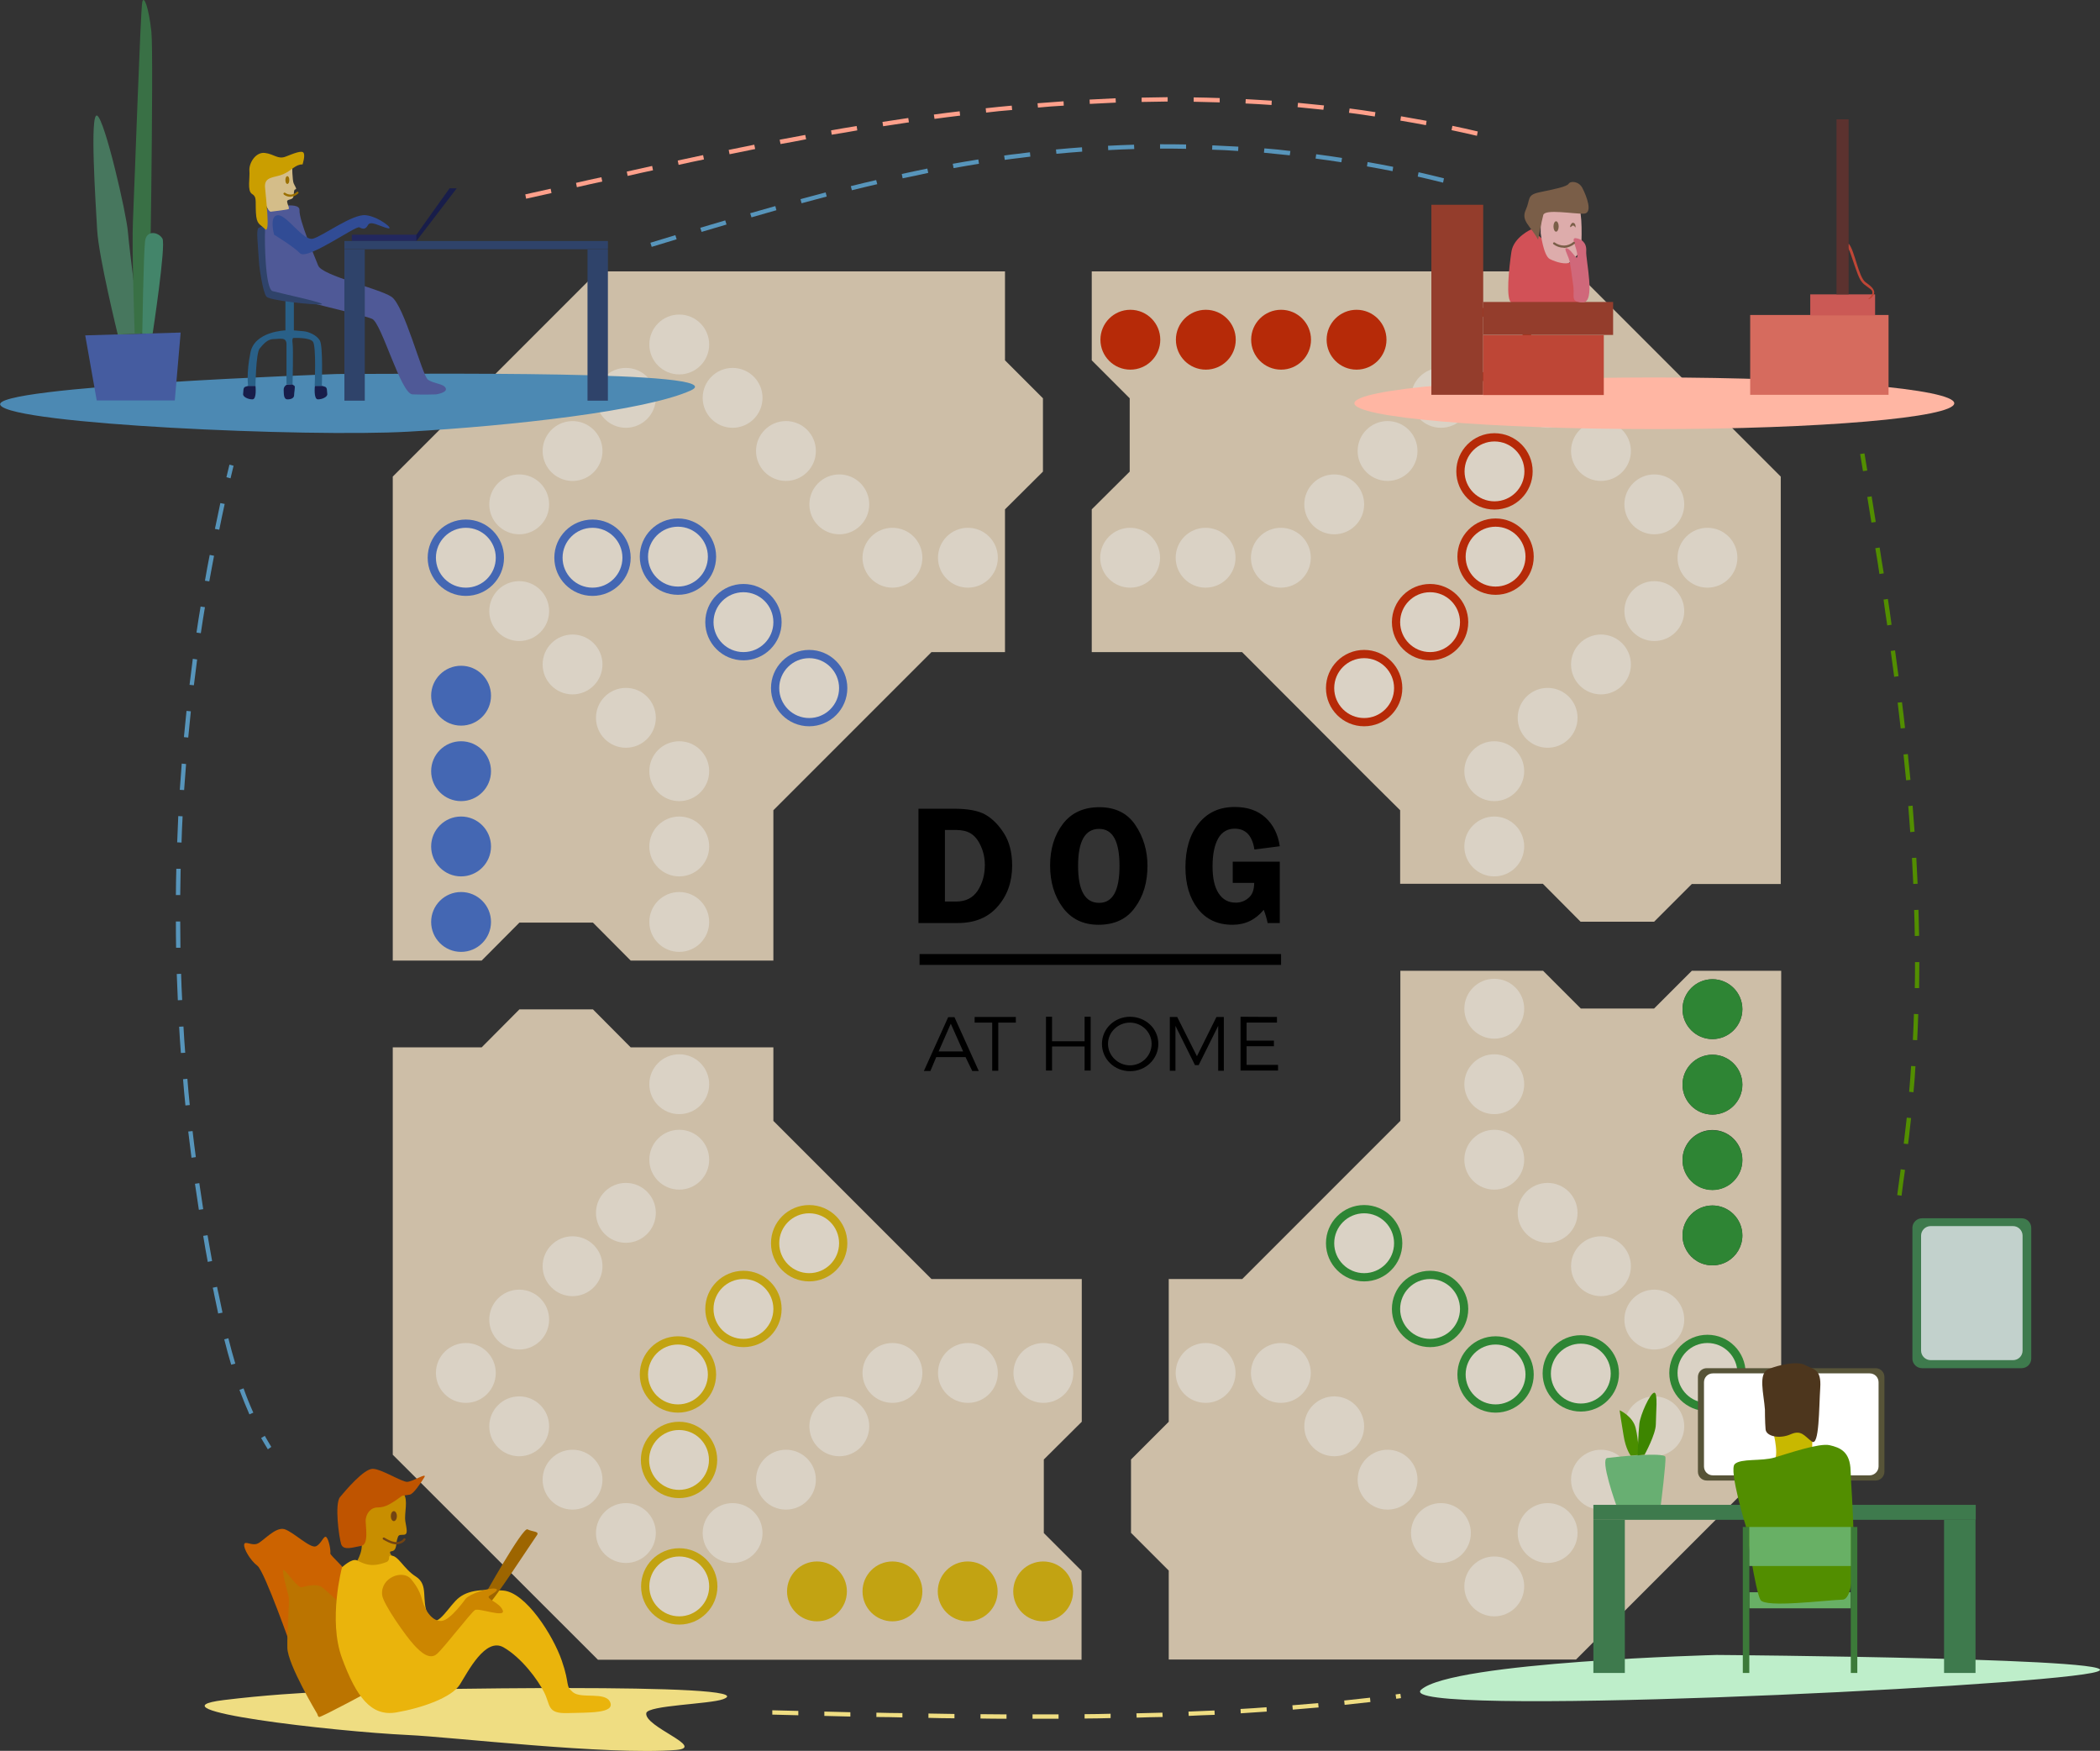 <?xml version="1.0" encoding="utf-8"?>
<!-- Generator: Adobe Illustrator 23.0.1, SVG Export Plug-In . SVG Version: 6.00 Build 0)  -->
<svg version="1.1" id="Ebene_1" xmlns="http://www.w3.org/2000/svg" xmlns:xlink="http://www.w3.org/1999/xlink" x="0px" y="0px"
	 viewBox="0 0 968.3 807.1" style="enable-background:new 0 0 968.3 807.1;" xml:space="preserve">
<rect x="0" y="0" width="968.3" height="807.1" fill="#333333" stroke="none"/>
<style type="text/css">
	.st0{opacity:0.85;}
	.st1{fill:#E7D6BB;}
	.st2{fill-rule:evenodd;clip-rule:evenodd;fill:#CC2800;}
	.st3{fill:#F7EDDE;}
	.st4{fill:#CC2800;}
	.st5{fill-rule:evenodd;clip-rule:evenodd;fill:#2D9334;}
	.st6{fill:#2D9334;}
	.st7{fill-rule:evenodd;clip-rule:evenodd;fill:#DBB60C;}
	.st8{fill:#DBB60C;}
	.st9{fill-rule:evenodd;clip-rule:evenodd;fill:#4770C9;}
	.st10{fill:#4770C9;}
	.st11{fill:#FFB6A3;}
	.st12{fill:#BEEECA;}
	.st13{fill:#575438;}
	.st14{fill:#FFFFFF;}
	.st15{fill:#C8B800;}
	.st16{fill:#3E7A4D;}
	.st17{fill:#68AF72;}
	.st18{fill:#4A8E00;}
	.st19{fill:#3D8500;}
	.st20{fill:#68B065;}
	.st21{fill:#528E00;}
	.st22{fill:#4D361D;}
	.st23{fill:#3C7A39;}
	.st24{fill:#C2D1CC;}
	.st25{fill:#EFDD82;}
	.st26{fill:#CC6300;}
	.st27{fill:#BB7400;}
	.st28{fill:#C88E00;}
	.st29{fill:#EAB40C;}
	.st30{fill:#BF5400;}
	.st31{fill:#9D6500;}
	.st32{fill:#CC8600;}
	.st33{fill:#724313;}
	.st34{fill:#4C89B3;}
	.st35{fill:#455CA0;}
	.st36{fill:#47775E;}
	.st37{fill:#397045;}
	.st38{fill:#43856A;}
	.st39{fill:#296088;}
	.st40{fill:#4F5997;}
	.st41{fill:#314C95;}
	.st42{fill:#22275E;}
	.st43{fill:#181D4A;}
	.st44{fill:#D4BD89;}
	.st45{fill:#2F436A;}
	.st46{fill:#CA9E00;}
	.st47{fill:#9B7000;}
	.st48{fill:#5795BB;}
	.st49{fill:#D25157;}
	.st50{fill:#943D2C;}
	.st51{fill:#BE4636;}
	.st52{fill:#D66B5E;}
	.st53{fill:#CB5955;}
	.st54{fill:#DDACAB;}
	.st55{fill:#7A5E48;}
	.st56{fill:#D0687A;}
	.st57{fill:#5C322F;}
	.st58{fill:#FFA08B;}
	.st59{fill:#2C709F;}
</style>
<g id="Ebene_3">
	<g class="st0">
		<g>
			<polygon class="st1" points="726.5,125.1 632.5,125.1 503.4,125.1 503.4,166.1 520.9,183.6 520.9,217.4 503.4,234.8 503.4,300.6 
				572.7,300.6 632.5,360.5 645.6,373.5 645.6,407.4 711.4,407.4 728.8,424.9 762.7,424.9 780.1,407.5 821.1,407.5 821.1,219.7 			
				"/>
			<g>
				<circle class="st2" cx="689.1" cy="217.3" r="17.6"/>
				<circle class="st2" cx="689.6" cy="256.6" r="17.6"/>
				<circle class="st2" cx="659.4" cy="286.8" r="17.6"/>
				<circle class="st2" cx="629" cy="317.2" r="17.6"/>
			</g>
			<circle class="st2" cx="689" cy="158.8" r="17.6"/>
			<g id="RFinish_3_">
				<circle id="f92_3_" class="st3" cx="689.1" cy="217.3" r="13.8"/>
				<circle id="f93_3_" class="st3" cx="689.6" cy="256.6" r="13.8"/>
				<circle id="f94_3_" class="st3" cx="659.4" cy="286.8" r="13.8"/>
				<circle id="f95_3_" class="st3" cx="629" cy="317.2" r="13.8"/>
			</g>
			<g id="RBase_3_">
				<circle id="f77_3_" class="st4" cx="590.7" cy="156.6" r="13.8"/>
				<circle id="f76_3_" class="st4" cx="625.5" cy="156.6" r="13.8"/>
				<circle id="f79_3_" class="st4" cx="521.2" cy="156.6" r="13.8"/>
				<circle id="f78_3_" class="st4" cx="556" cy="156.6" r="13.8"/>
			</g>
			<circle id="f54_3_" class="st3" cx="521.1" cy="257.1" r="13.8"/>
			<circle id="f53_3_" class="st3" cx="555.9" cy="257.1" r="13.8"/>
			<circle id="f52_3_" class="st3" cx="590.6" cy="257.1" r="13.8"/>
			<circle id="f51_3_" class="st3" cx="615.2" cy="232.5" r="13.8"/>
			<circle id="f50_3_" class="st3" cx="639.8" cy="207.9" r="13.8"/>
			<circle id="f49_3_" class="st3" cx="664.4" cy="183.4" r="13.8"/>
			<circle id="f48_3_" class="st3" cx="689" cy="158.8" r="13.8"/>
			<circle id="f47_3_" class="st3" cx="713.6" cy="183.4" r="13.8"/>
			<circle id="f46_3_" class="st3" cx="738.2" cy="207.9" r="13.8"/>
			<circle id="f45_3_" class="st3" cx="762.8" cy="232.5" r="13.8"/>
			<circle id="f44_3_" class="st3" cx="787.3" cy="257.1" r="13.8"/>
			<circle id="f43_3_" class="st3" cx="762.8" cy="281.7" r="13.8"/>
			<circle id="f42_3_" class="st3" cx="738.2" cy="306.3" r="13.8"/>
			<circle id="f41_3_" class="st3" cx="713.6" cy="330.9" r="13.8"/>
			<circle id="f40_3_" class="st3" cx="689" cy="355.5" r="13.8"/>
			<circle id="f39_3_" class="st3" cx="689" cy="390.2" r="13.8"/>
		</g>
		<g>
			<path class="st1" d="M780.1,447.5l-17.4,17.4h-33.8l-17.4-17.4h-65.8v69.2l-59.8,59.8l-13.1,13.1h-33.9v65.8l-17.4,17.4v33.8
				l17.4,17.4v41h187.8l94.6-94.6v-94V447.5H780.1z M789.6,451.4c7.6,0,13.8,6.2,13.8,13.8c0,7.6-6.2,13.8-13.8,13.8
				s-13.8-6.2-13.8-13.8S782,451.4,789.6,451.4z M789.6,486.2c7.6,0,13.8,6.2,13.8,13.8c0,7.6-6.2,13.8-13.8,13.8
				s-13.8-6.2-13.8-13.8C775.8,492.4,782,486.2,789.6,486.2z M789.6,520.9c7.6,0,13.8,6.2,13.8,13.8s-6.2,13.8-13.8,13.8
				s-13.8-6.2-13.8-13.8C775.8,527.1,782,520.9,789.6,520.9z M789.6,583.3c-5.1,0-9.5-2.7-11.9-6.8c-1.2-2.1-1.9-4.4-1.9-7
				c0-7.6,6.2-13.8,13.8-13.8s13.8,6.2,13.8,13.8c0,2.6-0.7,4.9-1.9,7C799.1,580.6,794.7,583.3,789.6,583.3z"/>
			<g>
				<g>
					<circle class="st5" cx="728.9" cy="633.1" r="17.6"/>
					<circle class="st5" cx="689.6" cy="633.6" r="17.6"/>
					<circle class="st5" cx="659.4" cy="603.4" r="17.6"/>
					<circle class="st5" cx="629" cy="573.1" r="17.6"/>
				</g>
				<circle class="st5" cx="787.3" cy="632.9" r="17.6"/>
			</g>
			<circle class="st6" cx="789.6" cy="534.8" r="13.8"/>
			<circle class="st6" cx="789.6" cy="465.2" r="13.8"/>
			<circle class="st6" cx="789.6" cy="500" r="13.8"/>
			<path class="st6" d="M789.6,555.7c-7.6,0-13.8,6.2-13.8,13.8c0,2.6,0.7,4.9,1.9,7c2.4,4.1,6.8,6.8,11.9,6.8s9.5-2.7,11.9-6.8
				c1.2-2.1,1.9-4.4,1.9-7C803.4,561.9,797.2,555.7,789.6,555.7z"/>
			<g id="GFinish_3_">
				<ellipse id="f88_3_" class="st3" cx="728.9" cy="633.2" rx="13.8" ry="13.8"/>
				<circle id="f89_3_" class="st3" cx="689.6" cy="633.6" r="13.8"/>
				<circle id="f90_3_" class="st3" cx="659.4" cy="603.4" r="13.8"/>
				<circle id="f91_3_" class="st3" cx="629" cy="573.1" r="13.8"/>
			</g>
			<circle id="f38_3_" class="st3" cx="689" cy="465" r="13.8"/>
			<circle id="f37_3_" class="st3" cx="689" cy="499.8" r="13.8"/>
			<circle id="f36_3_" class="st3" cx="689" cy="534.6" r="13.8"/>
			<circle id="f35_3_" class="st3" cx="713.6" cy="559.1" r="13.8"/>
			<circle id="f34_3_" class="st3" cx="738.2" cy="583.7" r="13.8"/>
			<circle id="f33_3_" class="st3" cx="762.8" cy="608.3" r="13.8"/>
			<circle id="f32_3_" class="st3" cx="787.3" cy="632.9" r="13.8"/>
			<circle id="f31_3_" class="st3" cx="762.8" cy="657.5" r="13.8"/>
			<circle id="f30_3_" class="st3" cx="738.2" cy="682.1" r="13.8"/>
			<circle id="f29_3_" class="st3" cx="713.6" cy="706.7" r="13.8"/>
			<circle id="f28_3_" class="st3" cx="689" cy="731.3" r="13.8"/>
			<circle id="f27_3_" class="st3" cx="664.4" cy="706.7" r="13.8"/>
			<circle id="f26_3_" class="st3" cx="639.8" cy="682.1" r="13.8"/>
			<circle id="f25_3_" class="st3" cx="615.2" cy="657.5" r="13.8"/>
			<circle id="f24_3_" class="st3" cx="590.6" cy="632.9" r="13.8"/>
			<circle id="f23_3_" class="st3" cx="555.9" cy="632.9" r="13.8"/>
		</g>
		<g>
			<polygon class="st1" points="498.8,655.4 498.8,589.6 429.5,589.6 369.7,529.8 356.6,516.7 356.6,482.8 290.8,482.8 273.4,465.3 
				239.5,465.3 222.1,482.8 181.1,482.8 181.1,670.6 275.7,765.1 369.7,765.1 498.7,765.1 498.7,724.1 481.3,706.7 481.3,672.8 			
				"/>
			<g>
				<g>
					<circle class="st7" cx="313.1" cy="673" r="17.6"/>
					<circle class="st7" cx="312.6" cy="633.6" r="17.6"/>
					<circle class="st7" cx="342.8" cy="603.4" r="17.6"/>
					<circle class="st7" cx="373.1" cy="573.1" r="17.6"/>
				</g>
				<circle class="st7" cx="313.2" cy="731.3" r="17.6"/>
			</g>
			<g id="YFinish_3_">
				<circle class="st3" cx="313.1" cy="673" r="13.8"/>
				<circle class="st3" cx="312.6" cy="633.6" r="13.8"/>
				<circle class="st3" cx="342.8" cy="603.4" r="13.8"/>
				<circle class="st3" cx="373.1" cy="573.1" r="13.8"/>
			</g>
			<g id="YBase_3_">
				<circle id="f69_3_" class="st8" cx="411.5" cy="733.6" r="13.8"/>
				<circle id="f68_3_" class="st8" cx="376.7" cy="733.6" r="13.8"/>
				<circle id="f70_3_" class="st8" cx="481" cy="733.6" r="13.8"/>
				<circle id="f71_3_" class="st8" cx="446.2" cy="733.6" r="13.8"/>
			</g>
			<circle id="f22_3_" class="st3" cx="481.1" cy="632.9" r="13.8"/>
			<circle id="f21_3_" class="st3" cx="446.3" cy="632.9" r="13.8"/>
			<circle id="f20_3_" class="st3" cx="411.5" cy="632.9" r="13.8"/>
			<circle id="f19_3_" class="st3" cx="387" cy="657.5" r="13.8"/>
			<circle id="f18_3_" class="st3" cx="362.4" cy="682.1" r="13.8"/>
			<circle id="f17_3_" class="st3" cx="337.8" cy="706.7" r="13.8"/>
			<circle id="f16_3_" class="st3" cx="313.2" cy="731.3" r="13.8"/>
			<circle id="f15_3_" class="st3" cx="288.6" cy="706.7" r="13.8"/>
			<circle id="f14_3_" class="st3" cx="264" cy="682.1" r="13.8"/>
			<circle id="f13_3_" class="st3" cx="239.4" cy="657.5" r="13.8"/>
			<circle id="f12_3_" class="st3" cx="214.8" cy="632.9" r="13.8"/>
			<circle id="f11_3_" class="st3" cx="239.4" cy="608.3" r="13.8"/>
			<circle id="f10_3_" class="st3" cx="264" cy="583.7" r="13.8"/>
			<circle id="f9_3_" class="st3" cx="288.6" cy="559.1" r="13.8"/>
			<circle id="f8_3_" class="st3" cx="313.2" cy="534.6" r="13.8"/>
			<circle id="f7_3_" class="st3" cx="313.2" cy="499.8" r="13.8"/>
		</g>
		<g>
			<polygon class="st1" points="463.4,166.1 463.4,125.1 275.7,125.1 181.1,219.7 181.1,313.7 181.1,442.8 222.1,442.8 239.5,425.3 
				273.4,425.3 290.8,442.8 356.6,442.8 356.6,373.5 416.4,313.7 429.5,300.6 463.4,300.6 463.4,234.8 480.9,217.4 480.9,183.6 			
				"/>
			<g>
				<g>
					<circle class="st9" cx="273.2" cy="257.1" r="17.6"/>
					<circle class="st9" cx="312.6" cy="256.6" r="17.6"/>
					<circle class="st9" cx="342.8" cy="286.8" r="17.6"/>
					<circle class="st9" cx="373.1" cy="317.2" r="17.6"/>
				</g>
				<circle class="st9" cx="214.8" cy="257.1" r="17.6"/>
			</g>
			<g id="BFinish_3_">
				<circle id="f80_3_" class="st3" cx="273.2" cy="257.1" r="13.8"/>
				<circle id="f81_3_" class="st3" cx="312.6" cy="256.6" r="13.8"/>
				<circle id="f82_3_" class="st3" cx="342.8" cy="286.8" r="13.8"/>
				<circle id="f83_3_" class="st3" cx="373.1" cy="317.2" r="13.8"/>
			</g>
			<g id="BBase_3_">
				<circle id="f65_3_" class="st10" cx="212.6" cy="355.5" r="13.8"/>
				<circle id="f64_3_" class="st10" cx="212.6" cy="320.7" r="13.8"/>
				<circle id="f67_3_" class="st10" cx="212.6" cy="425" r="13.8"/>
				<circle id="f66_3_" class="st10" cx="212.6" cy="390.2" r="13.8"/>
			</g>
			<circle id="f63_3_" class="st3" cx="239.4" cy="232.5" r="13.8"/>
			
				<ellipse id="f62_3_" transform="matrix(0.6 -0.8 0.8 0.6 -60.711 294.374)" class="st3" cx="264" cy="207.9" rx="13.8" ry="13.8"/>
			<circle id="f61_3_" class="st3" cx="288.6" cy="183.4" r="13.8"/>
			<circle id="f60_3_" class="st3" cx="313.2" cy="158.8" r="13.8"/>
			<circle id="f59_3_" class="st3" cx="337.8" cy="183.4" r="13.8"/>
			<circle id="f58_3_" class="st3" cx="362.4" cy="207.9" r="13.8"/>
			<circle id="f57_3_" class="st3" cx="387" cy="232.5" r="13.8"/>
			<circle id="f56_3_" class="st3" cx="411.5" cy="257.1" r="13.8"/>
			<circle id="f55_3_" class="st3" cx="446.3" cy="257.1" r="13.8"/>
			<circle id="f6_3_" class="st3" cx="313.2" cy="425" r="13.8"/>
			<circle id="f5_3_" class="st3" cx="313.2" cy="390.2" r="13.8"/>
			<circle id="f4_3_" class="st3" cx="313.2" cy="355.5" r="13.8"/>
			<circle id="f3_3_" class="st3" cx="288.6" cy="330.9" r="13.8"/>
			<circle id="f2_3_" class="st3" cx="264" cy="306.3" r="13.8"/>
			<circle id="f1_3_" class="st3" cx="239.4" cy="281.7" r="13.8"/>
			<circle id="f0_3_" class="st3" cx="214.8" cy="257.1" r="13.8"/>
		</g>
	</g>
	<rect x="424" y="439.8" width="166.7" height="5"/>
</g>
<g>
	<ellipse class="st11" cx="762.8" cy="185.9" rx="138.3" ry="11.9"/>
	<g>
		<path class="st12" d="M791.6,762.9c0,0,207.1,1.6,172.9,8.3c-34.2,6.8-323.8,20.6-309.2,7.7C669.8,766,791.6,762.9,791.6,762.9z"
			/>
		<path class="st13" d="M864.8,682.5H787c-2.3,0-4.1-1.8-4.1-4.1v-43.6c0-2.3,1.8-4.1,4.1-4.1h77.8c2.3,0,4.1,1.8,4.1,4.1v43.6
			C868.9,680.6,867.1,682.5,864.8,682.5z"/>
		<path class="st14" d="M862.1,680.1h-72.3c-2.3,0-4.1-1.8-4.1-4.1v-38.8c0-2.3,1.8-4.1,4.1-4.1h72.3c2.3,0,4.1,1.8,4.1,4.1V676
			C866.2,678.2,864.3,680.1,862.1,680.1z"/>
		<path class="st15" d="M817.1,658c0,0,3.4,11.8,1.1,15.3c-2.2,3.5,16.6-2.8,17-3.7s1.1-8.2-1-12.4s-13.3-4.8-14.3-3.4
			C819.1,655.4,817.1,658,817.1,658z"/>
		<rect x="734.7" y="700.6" class="st16" width="14.5" height="70.6"/>
		<rect x="896.4" y="700.6" class="st16" width="14.5" height="70.6"/>
		<rect x="734.7" y="693.7" class="st16" width="176.3" height="6.9"/>
		<path class="st17" d="M745.2,693.7c0,0-7.6-21.1-4.1-21.6s26.3-2.8,26.8-0.5c0.4,2.3-2.1,22.1-2.1,22.1H745.2z"/>
		<path class="st18" d="M751.9,671c0,0-2.3-2.9-3.3-9.4c-1.1-6.4-1.8-11.5-1.8-11.5s6.1,2.7,7.4,8.2c1.3,5.4,1.6,12.4,1.6,12.4
			L751.9,671z"/>
		<path class="st19" d="M758.3,670.6c0,0,5.2-9.4,5.2-14.1s1.1-14.9-0.8-14.5c-1.9,0.4-6.3,10-6.8,14.3s-0.8,14.6-0.8,14.6
			L758.3,670.6z"/>
		<rect x="806.6" y="734" class="st20" width="46.8" height="7.4"/>
		<path class="st21" d="M805.1,703.9c0,0-8.1-26.3-5.2-29c2.9-2.7,12.2-1.2,18.3-3s20.6-6.8,25.4-5.7c4.9,1.1,9.5,3,9.7,11.8
			s4.8,59.1-3.7,59.4c-8.4,0.3-35.3,3.8-37.8,0.2C809.4,733.9,805.1,703.9,805.1,703.9z"/>
		<path class="st22" d="M813.8,649.8c-0.5-7.3-3.3-16.7,1.7-18.7s13.3-3.8,16.9-1.8c3.7,2,7.5,1.6,6.9,10.5
			c-0.6,9-0.4,27.3-3.9,24.7s-4.8-5.5-9.8-3.3s-11.2,1-11.5-2.3S813.8,649.8,813.8,649.8z"/>
		<path class="st16" d="M932.2,630.7h-46c-2.4,0-4.4-2-4.4-4.4V566c0-2.4,2-4.4,4.4-4.4h46c2.4,0,4.4,2,4.4,4.4v60.3
			C936.6,628.7,934.6,630.7,932.2,630.7z"/>
		<rect x="803.6" y="703.9" class="st23" width="3" height="67.3"/>
		<rect x="853.4" y="703.9" class="st23" width="3" height="67.3"/>
		<rect x="806.6" y="703.9" class="st20" width="46.8" height="18"/>
		<path class="st24" d="M928.2,627h-38c-2.4,0-4.4-2-4.4-4.4v-53c0-2.4,2-4.4,4.4-4.4h38c2.4,0,4.4,2,4.4,4.4v53
			C932.6,625.1,930.6,627,928.2,627z"/>
	</g>
	<g>
		<path class="st25" d="M175.4,779.1c0,0,180.1-3.9,158,4.2c-6.3,2.3-34.7,2.8-35.4,6.4c-1.1,6.3,27.8,15.8,13.8,17
			c-31.7,2.5-103.5-6-123.7-6.9c-34.2-1.6-121.4-11.6-85-16.1C139.7,779.2,175.4,779.1,175.4,779.1z"/>
		<path class="st26" d="M134.8,760.7c-0.4-1-12.8-36.4-16.1-38.9s-6.5-8-6.1-9.9c0.4-1.8,3.6,0.9,6.3-0.4c2.7-1.3,8.1-7.7,12.2-6.6
			c4.1,1.2,12,9.1,14.6,7.9c2.6-1.2,3.6-5.3,4.8-4.2c1.2,1.2,2.1,6.5,1.8,7.4s7.8,7.6,7.3,9.1s-1.1,18.9-1.1,18.9L134.8,760.7z"/>
		<path class="st27" d="M146.3,790.1c0,0-13.7-22.8-13.8-30.5c-0.2-7.7,1.1-21.5,0.6-23.6s-3.7-13.3-2.2-12.3s6.5,8.6,8.3,8
			s6.8-1.7,9-0.2s8.5,7.6,8.5,7.6l13.6,40.6c0,0-22.4,12.1-23.2,11.8C146.5,791.2,146.3,790.1,146.3,790.1z"/>
		<path class="st28" d="M186,688.5c2.4,2.8,0.3,9.1,0.9,12.8c0.6,3.7,1.4,6.2-0.9,6.2c-2.3,0-2.3,0.2-2.9,2.2c-0.6,2,0,5.1-2.6,5.4
			c-2.7,0.3,4,5.3,1.3,5.8c-2.7,0.6-18.5,1.6-17.8,0c0.8-1.6,4.5-7.5,1.9-11.7c-2.9-4.7-1-15.4,3.5-17.8
			C173.9,689.1,186,688.5,186,688.5z"/>
		<path class="st29" d="M157.7,722.5c0,0-6.5,24.3,0,41.9c6.5,17.6,13.3,27,25,25s25.5-6.8,29.3-12.8s11.8-22,20.2-17.2
			c8.3,4.8,15.7,14.8,18.7,20.7s1.2,9.9,10.8,9.6c9.7-0.3,21.7,0.2,19.7-4.9c-2-5.2-13.3-1.5-17.2-4.7c-3.8-3.2-1.2-3.2-5.2-14.7
			s-16.6-31.5-27.1-32.2S214.7,733,210,738s-9.5,13.8-12.7,6.5s0.5-13.8-5.5-17.7c-6-3.8-8.1-10-11.8-9.7c-1.2,0.1,0.2,2.2-1.9,3
			c-7.4,2.9-11,0.3-13.5-0.8C162.2,718.2,157.7,722.5,157.7,722.5z"/>
		<path class="st30" d="M185.5,689.5c-5,3.6-7.7,5.4-11.3,5.4c-3.7,0-5.4,3.3-5.6,5.8c-0.1,2.6,1.6,11.3-2,11.9s-8.3,2.4-9.3-0.8
			s-3.1-18.6-0.5-21.7c2.6-3.1,11-13.1,15.1-13s13.2,6,15.8,6s9.6-4.7,7.9-2c-1.7,2.7-5,7.7-6.7,7.9
			C187.2,689.3,185.5,689.5,185.5,689.5z"/>
		<path class="st31" d="M222.7,736.7c0,0,18.3-32.8,20.5-31.7c2.3,1.2,5.8,0.8,4.3,2.8S226,740.7,224.6,740
			C223.2,739.3,222.7,736.7,222.7,736.7z"/>
		<path class="st32" d="M190.9,758.3c3.1,3.4,7.3,7.1,10.6,4.1c3.3-2.9,15.7-19.1,17.5-20.2c1.8-1.1,14.3,3.8,12.8,0.1
			s-8.2-5.3-6.1-6.7c2.1-1.3,5.1-3,2.3-3.3s-11,2.2-13.3,4.7c0,0-6.9,9.8-11,10.2s-7.6-4.3-9-9.6c-1.4-5.2-3.8-7.9-5.2-9.7
			c-3.7-4.5-14.1-0.8-13.3,7.3C176.6,739.4,187.5,754.7,190.9,758.3z"/>
		<path class="st33" d="M182.7,711.9c-0.3,0-0.6,0-1-0.1c-1.9-0.3-3.5-1.3-5-2.1c-0.2-0.1-0.3-0.4-0.2-0.7c0.1-0.2,0.4-0.3,0.7-0.2
			c1.5,0.9,3,1.7,4.7,2c1.5,0.2,3.3-0.2,4.2-1.5c0.2-0.2,0.5-0.3,0.7-0.1s0.3,0.5,0.1,0.7C186,711.2,184.4,711.9,182.7,711.9z"/>
		<ellipse class="st33" cx="181.6" cy="698.9" rx="1.4" ry="2.3"/>
	</g>
	<g>
		<path class="st34" d="M155.6,172.4c36.2,0,183.5-1.8,162.9,7.6c-20.7,9.4-82.5,16.3-130.3,19c-46.6,2.6-182.3-3.4-188-12.2
			S155.6,172.4,155.6,172.4z"/>
		<polygon class="st35" points="80.6,184.6 83.3,153.3 39.3,154.6 44.6,184.6 		"/>
		<path class="st36" d="M54.3,154.2c0,0-8.8-35.7-9.5-48.2s-3.5-54.5,0-52.7s13.5,45,14.2,53.8s5.7,46.7,5.7,46.7L54.3,154.2z"/>
		<path class="st37" d="M68.8,153.7c0,0,2.2-128,1-139.1c-1.2-11-3.4-17-4.2-13.7s-3.7,88.4-4.3,100.9s0.8,51.9,0.8,51.9H68.8
			L68.8,153.7z"/>
		<path class="st38" d="M70.4,153.7c0,0,6.2-40.7,4.5-43.7s-7.3-4.2-8,1.1c-0.7,5.3-1.3,42.7-1.3,42.7L70.4,153.7z"/>
		<path class="st39" d="M131.6,137.9v14.4c0,0-14.1,0.4-16.1,10.1c-2,9.7-1.1,15.4-1.1,15.4h3.4c0,0,0.2-14.9,1.9-17.1
			c1.8-2.2,3.7-4.4,6.5-4.4s5.9-1.1,5.9,2.4s0,18.4,0,18.4h2.8c0,0,0.4-16.4,0-18.9c-0.3-2.3,0.3-2.4,0.3-2.4s7.5-0.4,9.1,1.7
			s0.8,20.3,0.8,20.3h3.3c0,0,0.6-18.2-0.9-20.8s-5.3-4.1-7.4-4.3c-2.1-0.2-4.6-0.4-4.6-0.4v-14L131.6,137.9z"/>
		<path class="st40" d="M122.1,96.6c0,0-2.4,35.7,3.8,38.2s41.2,10.2,45.7,12.2c4.4,2,13.2,34.6,18.6,34.8c5.3,0.2,10.9,0,10.9,0
			s5.4-0.8,4.4-2.9c-1-2.1-5.6-2-8.2-3.9c-2.6-1.9-10.9-34.3-16.8-38.2c-5.9-3.9-32-9.7-33.8-14.4c-1.8-4.7-8.8-20.7-8.6-25.5
			S122.1,96.6,122.1,96.6z"/>
		<path class="st41" d="M126.4,108.2c0,0-2.5-8.9,1.8-9c4.3,0,11.6,12.1,16.2,10.8c4.6-1.3,18.2-11.5,24.3-10.8s13.6,6.9,10,6
			s-7.9-3.6-9-1.5s-2.3,2-4,1.1c-1.6-0.9-23.9,15.2-27.3,12C135.3,113.6,126.4,108.2,126.4,108.2z"/>
		<rect x="162.2" y="108.2" class="st42" width="29.9" height="2.9"/>
		<polygon class="st43" points="192,111.1 210.6,86.8 207.3,86.8 192,108.2 		"/>
		<path class="st44" d="M134.7,76.5c0,0,0.1,6.6,0.7,8s1.7,2.8,0.8,2.8s-0.5,2.2-1,3.6s-3,0.8-2.8,2.1c0.1,1.2,1.3,3.2,0.6,3.4
			c-0.6,0.3-8.3,1.2-8.3,1.2s-1-0.4-2.1-3.1s-2.3-14.2-2.3-14.2L134.7,76.5z"/>
		<rect x="158.8" y="115" class="st45" width="9.4" height="69.7"/>
		<rect x="270.9" y="115" class="st45" width="9.4" height="69.7"/>
		<rect x="158.8" y="111.1" class="st45" width="121.5" height="3.8"/>
		<path class="st43" d="M117.8,177.9c0,0,0.7,6.2-1.4,6.2s-4.5-1.2-4.3-2.5s-0.1-2.9,1-3.3c1.1-0.3,1.3-0.4,1.3-0.4H117.8z"/>
		<path class="st43" d="M145.2,177.9c0,0-0.7,6.2,1.4,6.2s4.5-1.2,4.3-2.5s0.1-2.9-1-3.3c-1.1-0.3-1.3-0.4-1.3-0.4H145.2z"/>
		<path class="st43" d="M132.3,177.3c0,0-1.6,0.7-1.5,2.5s-0.1,4.3,1.8,4.3c1.8,0,3-0.7,3-1.9s0.6-4,0.2-4.3c-0.4-0.3-1-0.7-1-0.7
			L132.3,177.3L132.3,177.3z"/>
		<path class="st45" d="M118.8,111.7c0,0-0.6-6.1,0.4-6.6s3.2-1.7,3,1.7c-0.2,3.4,0,26.4,3.5,27.4c3.5,1,26.2,5.8,22.3,6.1
			s-23.5-1.8-25.1-3.5s-3.2-12.6-3.4-14.9C119.3,119.6,118.8,111.7,118.8,111.7z"/>
		<path class="st46" d="M139.5,75.8c-3.2-0.1-5,2.8-8.9,4.5c-3.9,1.7-8.8,0.9-8.4,6s2.5,21.8,0,19.3s-3.9-2-4.2-7.6s0.5-7.2-1.8-8.6
			s-0.9-7.4-1.2-10.7c-0.3-3.4,2.8-8.7,7.1-8.2s6,3.1,9.6,1.7s7.6-3.1,8.3-1.7C140.8,71.9,139.5,75.8,139.5,75.8z"/>
		<path class="st47" d="M133.9,90.7c-1.1,0-2.1-0.3-3-1c-0.2-0.2-0.3-0.5-0.1-0.7s0.5-0.3,0.7-0.1c0.8,0.6,1.8,0.8,2.7,0.8
			c1-0.1,1.9-0.5,2.6-1.2c0.2-0.2,0.5-0.2,0.7,0s0.2,0.5,0,0.7c-0.9,0.8-2,1.4-3.2,1.4C134.1,90.7,134,90.7,133.9,90.7z"/>
		<ellipse class="st47" cx="132.5" cy="83" rx="0.9" ry="1.8"/>
	</g>
	<g>
		<path class="st48" d="M106.3,220.5l-1.9-0.5c0.5-1.9,0.9-3.9,1.4-5.8l1.9,0.5C107.2,216.6,106.8,218.6,106.3,220.5z"/>
		<path class="st48" d="M115,652c-1.6-3.6-3.1-7.4-4.6-11.3l1.9-0.7c1.4,3.9,2.9,7.7,4.5,11.2L115,652z M106.6,629.1
			c-1.1-3.7-2.2-7.6-3.2-11.7l1.9-0.5c1,4.1,2.1,8,3.2,11.7L106.6,629.1z M100.6,605.5c-0.6-2.9-1.2-5.7-1.8-8.6
			c-0.2-1.1-0.4-2.2-0.7-3.3l2-0.4c0.2,1.1,0.4,2.2,0.7,3.3c0.6,2.9,1.2,5.7,1.8,8.6L100.6,605.5z M95.8,581.7
			c-0.7-3.9-1.5-8-2.1-12l2-0.3c0.7,4,1.4,8,2.1,11.9L95.8,581.7z M91.7,557.7c-0.6-4-1.2-8-1.8-12l2-0.3c0.6,4,1.2,8,1.8,12
			L91.7,557.7z M88.3,533.7c-0.5-4-1-8.1-1.5-12.1l2-0.2c0.5,4,0.9,8,1.5,12L88.3,533.7z M85.5,509.6c-0.4-4-0.8-8.1-1.1-12.1l2-0.2
			c0.3,4,0.7,8.1,1.1,12.1L85.5,509.6z M83.4,485.4c-0.3-4-0.6-8.1-0.8-12.1l2-0.1c0.2,4,0.5,8.1,0.8,12.1L83.4,485.4z M82,461.1
			c-0.2-4-0.3-8.1-0.5-12.1l2-0.1c0.1,4,0.3,8.1,0.5,12.1L82,461.1z M81.2,436.9c-0.1-4-0.1-8.1-0.1-12.1h2c0,4,0.1,8.1,0.1,12.1
			H81.2z M83.1,412.6h-2c0-4.1,0.1-8.1,0.2-12.1h2C83.2,404.5,83.2,408.5,83.1,412.6z M83.7,388.4l-2-0.1c0.2-4,0.3-8.1,0.5-12.1
			l2,0.1C84,380.3,83.8,384.3,83.7,388.4z M84.9,364.2l-2-0.1c0.3-4,0.6-8.1,0.9-12.1l2,0.2C85.5,356.1,85.2,360.2,84.9,364.2z
			 M86.8,340l-2-0.2c0.4-4,0.8-8.1,1.2-12.1l2,0.2C87.6,331.9,87.2,336,86.8,340z M89.4,315.9l-2-0.2c0.5-4,1-8,1.5-12l2,0.3
			C90.4,307.9,89.9,311.9,89.4,315.9z M92.6,291.9l-2-0.3c0.6-4,1.2-8,1.9-12l2,0.3C93.8,283.9,93.2,287.9,92.6,291.9z M96.5,268
			l-2-0.3c0.7-4,1.4-8,2.2-11.9l2,0.4C98,260,97.2,264,96.5,268z M101.1,244.2l-2-0.4c0.8-3.9,1.7-7.9,2.5-11.9l2,0.4
			C102.7,236.3,101.9,240.3,101.1,244.2z"/>
		<path class="st48" d="M123.5,668.1c-1-1.7-2.1-3.4-3.1-5.2l1.7-1c1,1.7,2,3.5,3,5.1L123.5,668.1z"/>
	</g>
	<g>
		<path class="st49" d="M706.1,105.7c0,0-8.2,3.6-9.2,10.4s-2.8,22.3,0.1,23.4c2.9,1.1,29.1,8.3,30.7,4.6c1.6-3.7-0.2-19.6-0.2-19.6
			L706.1,105.7z"/>
		<rect x="660" y="94.4" class="st50" width="23.9" height="87.6"/>
		<rect x="683.9" y="154.5" class="st51" width="55.6" height="27.6"/>
		<rect x="807" y="145.2" class="st52" width="63.8" height="36.8"/>
		<rect x="834.7" y="135.7" class="st53" width="29.9" height="9.7"/>
		<rect x="683.9" y="139.2" class="st50" width="59.9" height="15.2"/>
		<path class="st51" d="M852.4,112.3c2.8,3.1,4.5,15.4,7.8,17.8c3.3,2.3,4.9,4.1,3.5,6.2c-1.4,2.1-2.3,1.5-2.3,1.5s3.5-2.6,1.1-4.5
			s-3.3-2.1-4.7-4.3s-4.2-11.5-4.9-13.1c-0.8-1.7-1.4-2.9-1.4-2.9L852.4,112.3z"/>
		<path class="st54" d="M710.4,107.5c0,0,1.3,10.4,4.2,11.9s7.7,2.8,9.4,1.4s4.7-4.4,5-6.3c0.3-2,0.8-17.8-1.3-19
			s-13.2-2.4-14.9,0.1c-1.8,2.5-2.4,8.1-2.4,8.1V107.5z"/>
		<path class="st55" d="M709.2,110.5c-3.4-6.4-8-8.6-5.7-13.7s0.3-6.9,6.5-8.2c6.2-1.3,12.5-2.5,13.3-3.9c0.9-1.4,4.8-1.2,6.4,2.1
			c1.7,3.3,5,11.5,0.6,11.7s-17.9-2.3-18.7,0.6S709.2,110.5,709.2,110.5z"/>
		<path class="st56" d="M724,121.8c-0.4-3.7-3.7-8-1.4-7.3c2.2,0.7,4.9,6.7,4.7,3.1s-3.2-8.1-0.7-7.8c2.5,0.3,5.1,2,4.8,6
			s4.5,23.8-1.6,23.6c-5.7-0.2-3.8-2.2-4.3-7.1C724.9,127.4,724,121.8,724,121.8z"/>
		<ellipse class="st55" cx="717.5" cy="104.4" rx="1.2" ry="2.4"/>
		<path class="st55" d="M725.2,102.7c0.8,0,1.3,0.7,1.3,1.8c0,1.1-0.4-0.8-1.4-0.5c-0.3,0.1-0.9,1-1.1,0.6
			C723.8,104.2,724.6,102.7,725.2,102.7z"/>
		<path class="st55" d="M721,114.2c-1.7,0-3.4-0.6-4.7-1.6c-0.2-0.2-0.3-0.5-0.1-0.7s0.5-0.3,0.7-0.1c1.2,0.9,2.8,1.4,4.3,1.4
			s3-0.6,4.2-1.6c0.2-0.2,0.5-0.2,0.7,0.1c0.2,0.2,0.2,0.5-0.1,0.7c-1.3,1.1-3.1,1.8-4.8,1.9C721.1,114.2,721.1,114.2,721,114.2z"/>
		<rect x="846.8" y="55" class="st57" width="5.6" height="80.7"/>
	</g>
	<path class="st58" d="M242.6,91.6l-0.4-2l11.7-2.6l0.4,2L242.6,91.6z M266,86.3l-0.4-2c3.9-0.9,7.8-1.8,11.7-2.6l0.4,2
		C273.8,84.5,269.9,85.4,266,86.3z M289.4,81.1l-0.4-2c3.9-0.9,7.8-1.7,11.7-2.6l0.4,2C297.2,79.3,293.3,80.2,289.4,81.1z M312.9,76
		l-0.4-2c3.9-0.8,7.8-1.7,11.7-2.5l0.4,2C320.7,74.3,316.8,75.1,312.9,76z M336.4,71.1l-0.4-2c3.9-0.8,7.8-1.6,11.8-2.4l0.4,2
		C344.2,69.5,340.3,70.3,336.4,71.1z M359.9,66.4l-0.4-2c3.9-0.7,7.9-1.5,11.8-2.2l0.4,2C367.8,65,363.8,65.7,359.9,66.4z M681,62.6
		c-3.9-0.9-7.8-1.8-11.7-2.6l0.4-2c3.9,0.8,7.9,1.7,11.7,2.6L681,62.6z M383.5,62.1l-0.3-2c3.9-0.7,7.9-1.4,11.8-2l0.3,2
		C391.4,60.8,387.4,61.5,383.5,62.1z M407.2,58.2l-0.3-2c4-0.6,7.9-1.2,11.9-1.8l0.3,2C415.1,57,411.1,57.6,407.2,58.2z M657.5,57.7
		c-3.9-0.7-7.9-1.5-11.8-2.1l0.3-2c3.9,0.7,7.9,1.4,11.8,2.1L657.5,57.7z M430.9,54.8l-0.3-2c4-0.5,8-1.1,11.9-1.5l0.2,2
		C438.9,53.7,434.9,54.3,430.9,54.8z M633.9,53.7C630,53.1,626,52.5,622,52l0.3-2c4,0.5,8,1.1,11.9,1.7L633.9,53.7z M454.7,51.9
		l-0.2-2c4-0.4,8-0.9,12-1.2l0.2,2C462.7,51,458.7,51.4,454.7,51.9z M610.2,50.6c-3.9-0.4-8-0.8-11.9-1.2l0.2-2c4,0.4,8,0.8,12,1.2
		L610.2,50.6z M478.6,49.6l-0.2-2c4-0.3,8-0.6,12-0.9l0.1,2C486.6,48.9,482.6,49.2,478.6,49.6z M586.3,48.4c-4-0.3-8-0.5-12-0.7
		l0.1-2c4,0.2,8,0.5,12,0.7L586.3,48.4z M502.5,47.9l-0.1-2c4-0.2,8.1-0.4,12-0.6l0.1,2C510.5,47.5,506.5,47.7,502.5,47.9z
		 M562.4,47.2c-4-0.1-8-0.2-12-0.3v-2c4,0.1,8,0.1,12,0.3V47.2z M526.4,47v-2c4-0.1,8-0.1,12-0.2v2C534.4,46.9,530.4,46.9,526.4,47z
		"/>
	<path class="st48" d="M300.5,113.8l-0.6-1.9l11.5-3.5l0.6,1.9L300.5,113.8z M323.5,106.9l-0.6-1.9c3.8-1.1,7.7-2.3,11.5-3.4
		l0.6,1.9C331.2,104.6,327.3,105.8,323.5,106.9z M346.5,100.2l-0.6-1.9c3.8-1.1,7.7-2.2,11.6-3.3l0.5,1.9
		C354.2,98,350.4,99.1,346.5,100.2z M369.6,93.7l-0.5-1.9c3.9-1,7.7-2.1,11.6-3.1l0.5,1.9C377.3,91.6,373.5,92.7,369.6,93.7z
		 M392.8,87.7l-0.5-1.9c3.9-1,7.9-1.9,11.7-2.8l0.5,1.9C400.7,85.8,396.7,86.7,392.8,87.7z M665.4,84.2c-3.9-1-7.8-1.9-11.7-2.8
		l0.4-2c3.9,0.9,7.8,1.8,11.7,2.8L665.4,84.2z M416.2,82.2l-0.4-2c4-0.9,7.9-1.7,11.8-2.5l0.4,2C424.1,80.6,420.1,81.4,416.2,82.2z
		 M642.1,78.9c-3.9-0.8-7.9-1.5-11.8-2.2l0.3-2c3.9,0.7,7.9,1.4,11.8,2.2L642.1,78.9z M439.7,77.5l-0.4-2c4-0.7,8-1.4,11.8-2l0.3,2
		C447.6,76.1,443.6,76.8,439.7,77.5z M618.5,74.8c-3.9-0.6-7.9-1.2-11.9-1.7l0.3-2c3.9,0.5,8,1.1,11.9,1.7L618.5,74.8z M463.3,73.7
		l-0.3-2c2.1-0.3,4.2-0.6,6.3-0.8c1.9-0.2,3.8-0.5,5.6-0.7l0.2,2c-1.9,0.2-3.7,0.5-5.6,0.7C467.5,73.1,465.4,73.4,463.3,73.7z
		 M594.7,71.6c-3.9-0.4-8-0.8-11.9-1.2l0.2-2c4,0.3,8,0.7,12,1.2L594.7,71.6z M487.1,70.9l-0.2-2c4-0.4,8-0.7,12-1l0.1,2
		C495.1,70.2,491.1,70.5,487.1,70.9z M570.9,69.6c-4-0.3-8-0.5-12-0.6l0.1-2c4,0.2,8,0.4,12,0.6L570.9,69.6z M511,69.2l-0.1-2
		c4-0.2,8-0.4,12-0.5l0.1,2C519,68.8,515,69,511,69.2z M546.9,68.6c-4-0.1-8-0.1-12-0.1v-2c4,0,8,0,12,0.1V68.6z"/>
	<g>
		<path d="M423.6,372.8h16.1c6.6,0,11.4,0.9,14.6,2.7c3.2,1.8,6.1,4.7,8.6,8.6s3.8,8.9,3.8,14.9c0,7.5-2.2,13.8-6.7,18.9
			c-4.4,5.1-10.6,7.6-18.4,7.6h-18.1v-52.7H423.6z M435.7,382.5v33.1h5.1c4.5,0,7.8-1.7,10-5c2.2-3.4,3.3-7.3,3.3-11.8
			c0-3.2-0.6-6.1-1.9-8.9c-1.2-2.7-2.8-4.6-4.6-5.7c-1.8-1.1-4.1-1.6-6.7-1.6h-5.2L435.7,382.5L435.7,382.5z"/>
		<path d="M506.5,426.3c-7.1,0-12.6-2.7-16.5-8s-5.8-11.8-5.8-19.3c0-7.7,2-14.1,5.9-19.2s9.5-7.7,16.8-7.7c7.3,0,12.9,2.7,16.6,8.2
			s5.6,11.8,5.6,18.8c0,7.6-1.9,14.1-5.8,19.3C519.5,423.7,513.9,426.3,506.5,426.3z M506.8,382.1c-6.5,0-9.7,5.7-9.7,17
			c0,11.4,3.2,17.1,9.7,17.1c6.3,0,9.4-5.7,9.4-17C516.2,387.8,513.1,382.1,506.8,382.1z"/>
		<path d="M590.1,397.3v28.2h-5.6c-0.4-2-1-4-1.8-6.1c-3.8,4.6-8.5,6.9-14.4,6.9c-6.9,0-12.2-2.5-16-7.4s-5.7-11.3-5.7-19.1
			c0-8.4,2-15.1,6.1-20.2s9.6-7.6,16.6-7.6c5.9,0,10.6,1.6,14.2,4.9c3.6,3.3,5.8,7.7,6.6,13.2l-11.7,1.5c-1-6.4-4-9.6-9.1-9.6
			c-3.3,0-5.9,1.5-7.6,4.5c-1.7,3-2.6,7.3-2.6,12.9c0,5.4,0.9,9.5,2.8,12.4s4.5,4.3,7.9,4.3c2.2,0,4.2-0.7,5.9-2.2
			c1.7-1.4,2.6-3.7,2.6-6.9h-9.9v-9.8h21.7V397.3z"/>
	</g>
	<g>
		<path d="M445.2,487.3h-13.5l-2.7,6.4h-3l11.2-24.8h2.9l11.2,24.8h-3L445.2,487.3z M444.1,484.7l-5.7-12.8l-5.6,12.8H444.1z"/>
		<path d="M468.4,468.8v2.6h-8.1v22.2h-2.8v-22.2h-8.1v-2.6H468.4z"/>
		<path d="M485.1,468.8V480h15v-11.3h2.8v24.8h-2.8v-11.1h-15v11.1h-2.8v-24.8H485.1z"/>
		<path d="M534.1,481.2c0,7-5.8,12.6-13,12.6c-7.3,0-13-5.6-13-12.6s5.8-12.5,13-12.5C528.4,468.8,534.1,474.2,534.1,481.2z
			 M510.9,481.2c0,5.5,4.7,9.9,10.1,9.9c5.6,0,10-4.5,10-9.9c0-5.5-4.6-9.8-10-9.8C515.6,471.4,510.9,475.7,510.9,481.2z"/>
		<path d="M542.8,468.8l9.1,18.1l9-18.1h3.4v24.8h-2.6v-20.7l-9,18.1H551l-9-18.1v20.7h-2.6v-24.8H542.8z"/>
		<path d="M588.8,468.8v2.6h-14v8.3h12.6v2.6h-12.6v8.6h14.5v2.6H572v-24.8L588.8,468.8L588.8,468.8z"/>
	</g>
	<path class="st21" d="M876.8,551.2l-2-0.3c0.5-4,1.1-7.9,1.6-11.9l2,0.3C877.8,543.3,877.3,547.2,876.8,551.2z M879.8,527.4l-2-0.2
		c0.3-2.3,0.5-4.5,0.8-6.8c0.2-1.7,0.4-3.4,0.6-5.2l2,0.2c-0.2,1.7-0.4,3.4-0.6,5.2C880.4,522.9,880.1,525.1,879.8,527.4z
		 M882.3,503.5l-2-0.2c0.3-4,0.7-8,0.9-11.9l2,0.1C883,495.5,882.7,499.5,882.3,503.5z M884,479.5l-2-0.1c0.2-3.9,0.4-8,0.5-12
		l2,0.1C884.4,471.5,884.2,475.5,884,479.5z M884.9,455.5h-2c0.1-4,0.1-8,0.1-12h2C885,447.4,884.9,451.5,884.9,455.5z M882.9,431.5
		c-0.1-4-0.1-8-0.3-12l2-0.1c0.1,4,0.2,8,0.3,12L882.9,431.5z M882.2,407.5c-0.2-3.9-0.4-8-0.6-12l2-0.1c0.2,4,0.4,8.1,0.6,12
		L882.2,407.5z M880.8,383.6c-0.3-3.9-0.6-7.9-0.9-12l2-0.2c0.3,4,0.6,8.1,0.9,12L880.8,383.6z M878.9,359.7c-0.4-4-0.8-8-1.2-11.9
		l2-0.2c0.4,4,0.8,8,1.2,11.9L878.9,359.7z M876.4,335.8c-0.5-4-0.9-7.9-1.4-11.9l2-0.2c0.5,4,1,7.9,1.4,11.9L876.4,335.8z
		 M873.4,312c-0.5-4-1.1-7.9-1.6-11.9l2-0.3c0.5,4,1.1,7.9,1.6,11.9L873.4,312z M870.2,288.3c-0.6-4-1.2-7.9-1.7-11.9l2-0.3
		c0.6,4,1.2,7.9,1.7,11.9L870.2,288.3z M866.6,264.6c-0.6-4-1.2-7.9-1.9-11.9l2-0.3c0.6,4,1.2,7.9,1.9,11.9L866.6,264.6z
		 M862.9,240.9c-0.6-3.9-1.3-7.9-1.9-11.8l2-0.3c0.6,3.9,1.3,7.9,1.9,11.8L862.9,240.9z M859,217.2l-1.3-7.9l2-0.3l1.3,7.9
		L859,217.2z"/>
	<path class="st25" d="M476.1,792.3v-2c4,0,8,0,12,0v2C484.1,792.3,480.1,792.3,476.1,792.3z M464.1,792.3c-4,0-8,0-12-0.1v-2
		c4,0,8,0.1,12,0.1V792.3z M500.1,792.2v-2c4,0,8-0.1,12-0.2v2C508.1,792.1,504.1,792.2,500.1,792.2z M440.1,792.1
		c-4,0-8-0.1-12-0.2v-2c4,0.1,8,0.1,12,0.2V792.1z M524.1,791.8l-0.1-2c4-0.1,8-0.2,12-0.3l0.1,2
		C532.1,791.5,528.1,791.7,524.1,791.8z M416.1,791.7c-4-0.1-8-0.2-12-0.2v-2c4,0.1,8,0.2,12,0.2V791.7z M392.1,791.3l-12-0.3v-2
		l12,0.3V791.3z M548.1,791l-0.1-2c4-0.2,8-0.3,12-0.5l0.1,2C556.1,790.6,552.1,790.8,548.1,791z M368.1,790.7l-12-0.3v-2l12,0.3
		V790.7z M572.1,789.8l-0.1-2c4-0.2,8-0.5,12-0.8l0.1,2C580.1,789.3,576.1,789.5,572.1,789.8z M596.1,788.1l-0.2-2
		c4-0.3,8-0.7,11.9-1l0.2,2C604.1,787.4,600.1,787.8,596.1,788.1z M620,785.9l-0.2-2c4-0.4,8-0.9,11.9-1.3l0.2,2
		C628,785,624,785.5,620,785.9z M643.8,783.1l-0.3-2l2.2-0.3l0.3,2L643.8,783.1z"/>
</g>
</svg>
